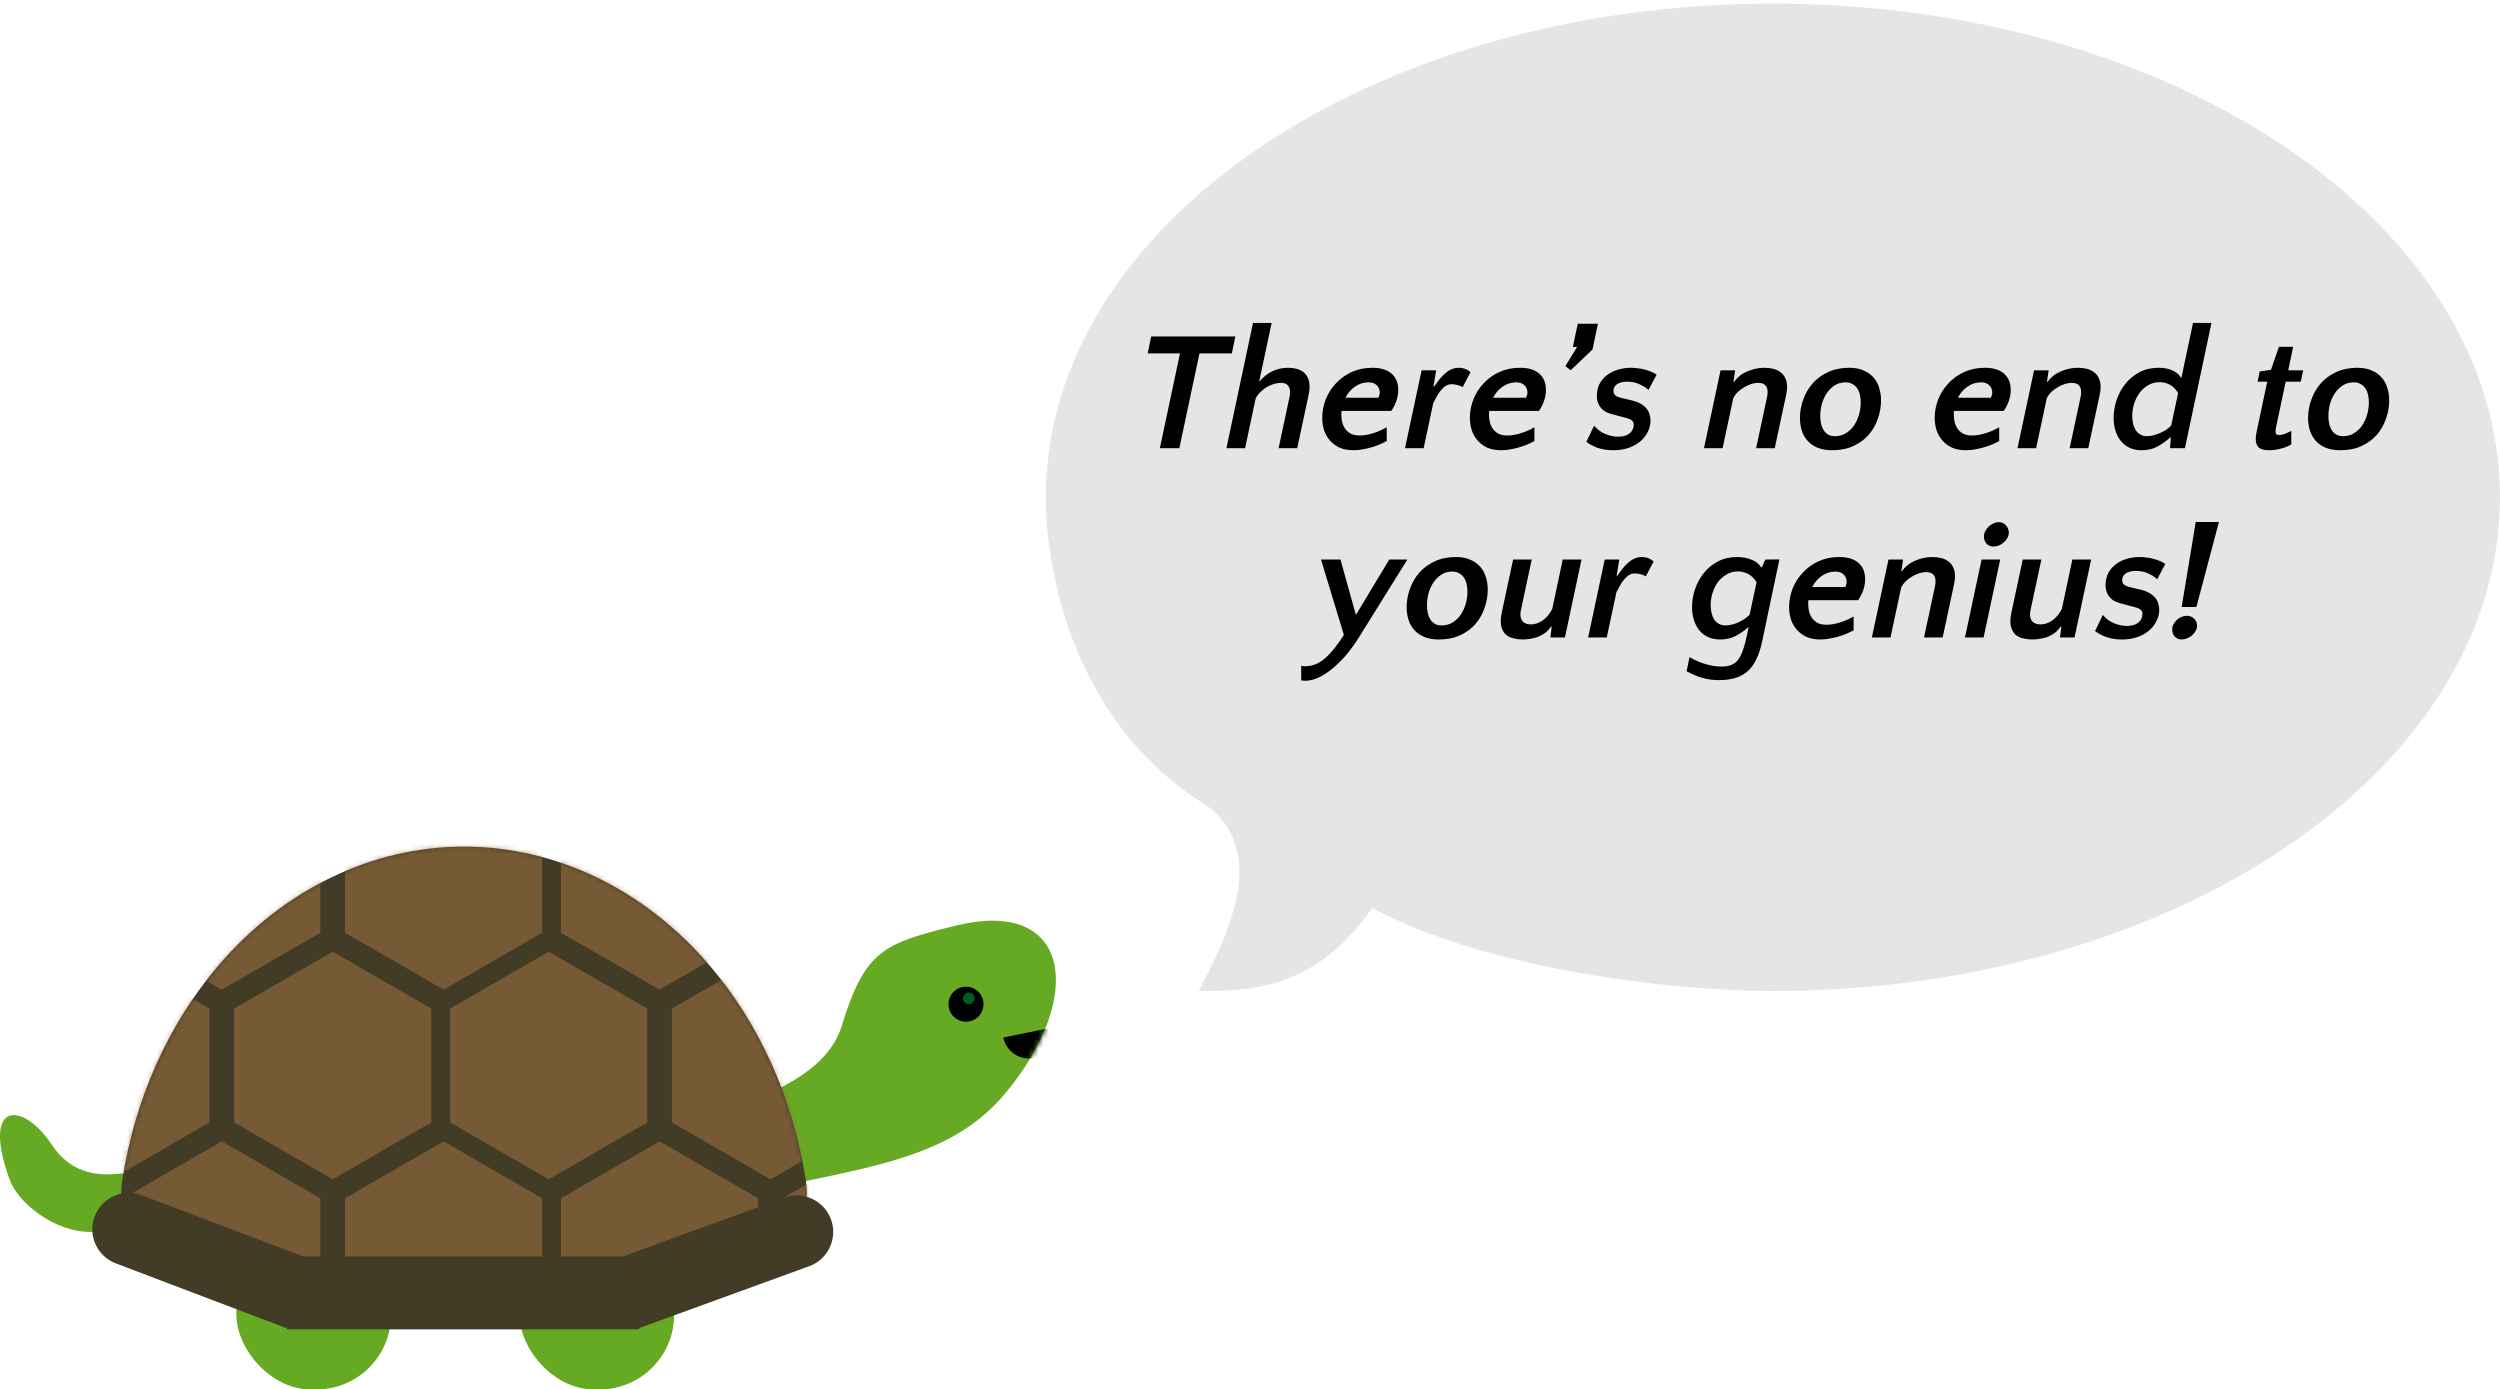 <svg width="502" height="279" viewBox="0 0 502 279" fill="none" xmlns="http://www.w3.org/2000/svg">
<rect x="47.468" y="244.425" width="31.059" height="34.575" rx="15" fill="#66A923"/>
<rect x="104.312" y="244.425" width="31.059" height="34.575" rx="15" fill="#66A923"/>
<path d="M10.351 229.796C17.001 239.892 28.084 234.237 33.403 234.237V249.113C30.374 249.557 23.386 247.355 17.874 247.355C11.224 247.355 3.677 241.785 1.898 236.784C-3.865 220.577 4.817 221.394 10.351 229.796Z" fill="#66A923"/>
<path d="M169.011 206.04C165.267 218.23 146.292 222.547 135.371 225.965L140.636 242.081C168.426 234.462 189.013 234.99 201.884 219.519C217.973 200.18 215.07 180.255 192.121 185.823C177.338 189.409 173.692 190.804 169.011 206.04Z" fill="#66A923"/>
<mask id="mask0_90_83" style="mask-type:alpha" maskUnits="userSpaceOnUse" x="135" y="184" width="78" height="59">
<path d="M169.011 206.04C165.267 218.23 146.292 222.547 135.371 225.965L140.636 242.081C168.426 234.462 189.013 234.99 201.884 219.519C217.973 200.18 215.07 180.255 192.121 185.823C177.338 189.409 173.692 190.804 169.011 206.04Z" fill="#66A923"/>
</mask>
<g mask="url(#mask0_90_83)">
<path d="M211.808 206.227C212.086 207.598 211.809 209.023 211.037 210.19C210.265 211.356 209.062 212.168 207.691 212.447C206.32 212.726 204.895 212.449 203.728 211.677C202.562 210.905 201.75 209.701 201.471 208.331L206.639 207.279L211.808 206.227Z" fill="black"/>
</g>
<circle cx="193.973" cy="201.645" r="3.516" fill="black"/>
<circle cx="194.559" cy="200.473" r="1.172" fill="#005C25"/>
<path d="M37.018 256.061C28.901 253.309 23.229 245.647 24.521 237.175C27.006 220.876 33.707 205.725 43.866 193.858C56.944 178.582 74.682 170 93.177 170C111.673 170 129.41 178.582 142.489 193.858C152.632 205.706 159.327 220.828 161.822 237.097C163.127 245.606 157.405 253.293 149.239 256.016L131.711 261.858C129.671 262.538 127.536 262.885 125.386 262.885H93.177H60.436C58.252 262.885 56.082 262.527 54.013 261.825L37.018 256.061Z" fill="#423C27"/>
<mask id="mask1_90_83" style="mask-type:alpha" maskUnits="userSpaceOnUse" x="24" y="170" width="139" height="93">
<path d="M37.018 256.061C28.901 253.309 23.229 245.647 24.521 237.175C27.006 220.876 33.707 205.725 43.866 193.858C56.944 178.582 74.682 170 93.177 170C111.673 170 129.41 178.582 142.489 193.858C152.632 205.706 159.327 220.828 161.822 237.097C163.127 245.606 157.405 253.293 149.239 256.016L131.711 261.858C129.671 262.538 127.536 262.885 125.386 262.885H93.177H60.436C58.252 262.885 56.082 262.527 54.013 261.825L37.018 256.061Z" fill="#423C27"/>
</mask>
<g mask="url(#mask1_90_83)">
<path opacity="0.6" d="M22.269 191.097L42.062 202.524V225.379L22.269 236.806L2.476 225.379V202.524L22.269 191.097Z" fill="#996F3F"/>
<path opacity="0.6" d="M66.806 191.097L86.599 202.524V225.379L66.806 236.806L47.014 225.379V202.524L66.806 191.097Z" fill="#996F3F"/>
<path opacity="0.6" d="M110.172 191.097L129.965 202.524V225.379L110.172 236.806L90.379 225.379V202.524L110.172 191.097Z" fill="#996F3F"/>
<path opacity="0.6" d="M154.71 191.097L174.503 202.524V225.379L154.71 236.806L134.917 225.379V202.524L154.71 191.097Z" fill="#996F3F"/>
<path opacity="0.6" d="M44.538 153.005L64.331 164.433V187.288L44.538 198.715L24.745 187.288V164.433L44.538 153.005Z" fill="#996F3F"/>
<path opacity="0.6" d="M89.075 153.005L108.868 164.433V187.288L89.075 198.715L69.282 187.288V164.433L89.075 153.005Z" fill="#996F3F"/>
<path opacity="0.6" d="M132.441 153.005L152.234 164.433V187.288L132.441 198.715L112.648 187.288V164.433L132.441 153.005Z" fill="#996F3F"/>
<path opacity="0.6" d="M176.978 153.005L196.771 164.433V187.288L176.978 198.715L157.186 187.288V164.433L176.978 153.005Z" fill="#996F3F"/>
<path opacity="0.6" d="M44.538 229.188L64.331 240.616V263.47L44.538 274.898L24.745 263.47V240.616L44.538 229.188Z" fill="#996F3F"/>
<path opacity="0.6" d="M89.075 229.188L108.868 240.616V263.47L89.075 274.898L69.282 263.47V240.616L89.075 229.188Z" fill="#996F3F"/>
<path opacity="0.6" d="M132.441 229.188L152.234 240.616V263.47L132.441 274.898L112.648 263.47V240.616L132.441 229.188Z" fill="#996F3F"/>
<path opacity="0.6" d="M176.978 229.188L196.771 240.616V263.47L176.978 274.898L157.186 263.47V240.616L176.978 229.188Z" fill="#996F3F"/>
</g>
<path d="M19.009 244.241C20.445 240.459 24.675 238.557 28.457 239.993L62.699 252.992L57.499 266.689L23.257 253.689C19.475 252.253 17.573 248.023 19.009 244.241Z" fill="#423C27"/>
<path d="M166.871 244.862C168.255 248.664 166.294 252.867 162.493 254.251L128.075 266.778L123.065 253.011L157.482 240.484C161.284 239.1 165.487 241.06 166.871 244.862Z" fill="#423C27"/>
<rect x="57.593" y="252.288" width="70.793" height="14.65" fill="#423C27"/>
<path d="M240.669 199C249.542 182.772 252.629 169.946 242.65 162.001C213.942 144.447 210 111.737 210 99.859C210 45.109 275.366 0.725 356 0.725C436.633 0.725 502 45.109 502 99.859C502 154.609 436.633 198.993 356 198.993C333.989 198.993 297.413 194.166 275.545 182.301C264.071 199 250.328 199 240.669 199Z" fill="#E5E5E5"/>
<path d="M247.349 70.96H240.855L236.809 90H232.899L236.945 70.96H230.451L231.165 67.56H248.063L247.349 70.96ZM252.829 76.672C253.69 75.675 254.585 74.961 255.515 74.53C256.467 74.077 257.521 73.85 258.677 73.85C259.266 73.85 259.821 73.918 260.343 74.054C260.864 74.19 261.317 74.405 261.703 74.7C262.088 74.995 262.394 75.391 262.621 75.89C262.847 76.366 262.961 76.955 262.961 77.658C262.961 78.179 262.893 78.746 262.757 79.358L260.479 90H256.739L258.949 79.664C259.017 79.324 259.051 79.018 259.051 78.746C259.051 78.134 258.892 77.669 258.575 77.352C258.257 77.035 257.815 76.876 257.249 76.876C256.818 76.876 256.353 76.944 255.855 77.08C255.379 77.216 254.903 77.42 254.427 77.692C253.973 77.964 253.543 78.293 253.135 78.678C252.727 79.063 252.398 79.494 252.149 79.97L250.007 90H246.267L251.605 64.84H255.345L252.829 76.672ZM275.567 73.85C277.267 73.85 278.559 74.247 279.443 75.04C280.327 75.811 280.769 76.91 280.769 78.338C280.769 78.769 280.724 79.199 280.633 79.63C280.542 80.061 280.418 80.469 280.259 80.854C280.123 81.217 279.964 81.545 279.783 81.84C279.624 82.135 279.477 82.361 279.341 82.52H269.379C269.356 82.656 269.345 82.792 269.345 82.928C269.345 83.064 269.345 83.2 269.345 83.336C269.345 83.903 269.413 84.435 269.549 84.934C269.708 85.433 269.934 85.875 270.229 86.26C270.524 86.623 270.898 86.917 271.351 87.144C271.827 87.348 272.382 87.45 273.017 87.45C273.856 87.45 274.774 87.291 275.771 86.974C276.768 86.657 277.664 86.26 278.457 85.784V88.572C278.117 88.753 277.698 88.957 277.199 89.184C276.723 89.388 276.19 89.581 275.601 89.762C275.034 89.943 274.422 90.091 273.765 90.204C273.13 90.34 272.473 90.408 271.793 90.408C270.728 90.408 269.798 90.238 269.005 89.898C268.234 89.535 267.588 89.059 267.067 88.47C266.546 87.881 266.149 87.189 265.877 86.396C265.628 85.603 265.503 84.764 265.503 83.88C265.503 82.611 265.741 81.375 266.217 80.174C266.693 78.973 267.373 77.907 268.257 76.978C269.141 76.026 270.195 75.267 271.419 74.7C272.666 74.133 274.048 73.85 275.567 73.85ZM274.819 76.774C273.822 76.774 272.915 77.057 272.099 77.624C271.283 78.168 270.637 78.916 270.161 79.868H276.791C276.859 79.709 276.916 79.551 276.961 79.392C277.029 79.211 277.063 79.029 277.063 78.848C277.063 78.236 276.859 77.737 276.451 77.352C276.043 76.967 275.499 76.774 274.819 76.774ZM293.685 77.76C293.504 77.579 293.175 77.431 292.699 77.318C292.246 77.205 291.849 77.148 291.509 77.148C291.056 77.148 290.659 77.261 290.319 77.488C289.979 77.692 289.662 77.975 289.367 78.338C289.072 78.678 288.8 79.075 288.551 79.528C288.302 79.981 288.052 80.446 287.803 80.922L285.865 90H282.125L285.457 74.36H288.381L287.837 77.624H287.973C288.313 77.148 288.653 76.683 288.993 76.23C289.356 75.777 289.73 75.38 290.115 75.04C290.5 74.677 290.92 74.394 291.373 74.19C291.849 73.963 292.37 73.85 292.937 73.85C293.844 73.85 294.626 74.145 295.283 74.734L293.685 77.76ZM305.218 73.85C306.918 73.85 308.21 74.247 309.094 75.04C309.978 75.811 310.42 76.91 310.42 78.338C310.42 78.769 310.374 79.199 310.284 79.63C310.193 80.061 310.068 80.469 309.91 80.854C309.774 81.217 309.615 81.545 309.434 81.84C309.275 82.135 309.128 82.361 308.992 82.52H299.03C299.007 82.656 298.996 82.792 298.996 82.928C298.996 83.064 298.996 83.2 298.996 83.336C298.996 83.903 299.064 84.435 299.2 84.934C299.358 85.433 299.585 85.875 299.88 86.26C300.174 86.623 300.548 86.917 301.002 87.144C301.478 87.348 302.033 87.45 302.668 87.45C303.506 87.45 304.424 87.291 305.422 86.974C306.419 86.657 307.314 86.26 308.108 85.784V88.572C307.768 88.753 307.348 88.957 306.85 89.184C306.374 89.388 305.841 89.581 305.252 89.762C304.685 89.943 304.073 90.091 303.416 90.204C302.781 90.34 302.124 90.408 301.444 90.408C300.378 90.408 299.449 90.238 298.656 89.898C297.885 89.535 297.239 89.059 296.718 88.47C296.196 87.881 295.8 87.189 295.528 86.396C295.278 85.603 295.154 84.764 295.154 83.88C295.154 82.611 295.392 81.375 295.868 80.174C296.344 78.973 297.024 77.907 297.908 76.978C298.792 76.026 299.846 75.267 301.07 74.7C302.316 74.133 303.699 73.85 305.218 73.85ZM304.47 76.774C303.472 76.774 302.566 77.057 301.75 77.624C300.934 78.168 300.288 78.916 299.812 79.868H306.442C306.51 79.709 306.566 79.551 306.612 79.392C306.68 79.211 306.714 79.029 306.714 78.848C306.714 78.236 306.51 77.737 306.102 77.352C305.694 76.967 305.15 76.774 304.47 76.774ZM314.334 73.51L316.68 69.668H315.83L316.816 65.01H320.862L319.774 70.178L315.388 74.36L314.334 73.51ZM326.73 76.638C325.869 76.638 325.189 76.808 324.69 77.148C324.214 77.488 323.976 77.953 323.976 78.542C323.976 78.814 324.078 79.075 324.282 79.324C324.509 79.551 324.94 79.743 325.574 79.902L327.852 80.446C328.555 80.627 329.133 80.865 329.586 81.16C330.062 81.455 330.436 81.783 330.708 82.146C330.98 82.509 331.162 82.894 331.252 83.302C331.366 83.687 331.422 84.061 331.422 84.424C331.422 85.263 331.23 86.045 330.844 86.77C330.482 87.495 329.972 88.13 329.314 88.674C328.657 89.218 327.864 89.649 326.934 89.966C326.028 90.261 325.03 90.408 323.942 90.408C322.741 90.408 321.664 90.238 320.712 89.898C319.783 89.535 319.058 89.139 318.536 88.708L320.1 85.478C320.712 86.226 321.46 86.781 322.344 87.144C323.228 87.507 324.078 87.688 324.894 87.688C325.914 87.688 326.696 87.461 327.24 87.008C327.784 86.555 328.056 85.965 328.056 85.24C328.056 84.945 327.954 84.696 327.75 84.492C327.546 84.265 327.172 84.084 326.628 83.948L323.568 83.132C323.002 82.973 322.526 82.769 322.14 82.52C321.778 82.248 321.483 81.953 321.256 81.636C321.03 81.296 320.871 80.945 320.78 80.582C320.69 80.219 320.644 79.868 320.644 79.528C320.644 78.644 320.814 77.851 321.154 77.148C321.517 76.445 322.004 75.856 322.616 75.38C323.228 74.881 323.954 74.507 324.792 74.258C325.631 73.986 326.538 73.85 327.512 73.85C327.943 73.85 328.396 73.884 328.872 73.952C329.371 73.997 329.847 74.088 330.3 74.224C330.754 74.337 331.184 74.485 331.592 74.666C332 74.825 332.352 75.017 332.646 75.244L331.014 78.304C330.652 77.941 330.096 77.579 329.348 77.216C328.6 76.831 327.728 76.638 326.73 76.638ZM352.628 90L354.838 79.664C354.906 79.324 354.94 79.018 354.94 78.746C354.94 77.499 354.306 76.876 353.036 76.876C352.651 76.876 352.22 76.944 351.744 77.08C351.291 77.216 350.826 77.42 350.35 77.692C349.897 77.941 349.455 78.259 349.024 78.644C348.616 79.029 348.288 79.471 348.038 79.97L345.896 90H342.156L345.488 74.36H348.412L348.072 76.672H348.208C348.888 75.72 349.784 75.017 350.894 74.564C352.005 74.088 353.138 73.85 354.294 73.85C354.929 73.85 355.518 73.918 356.062 74.054C356.629 74.19 357.116 74.417 357.524 74.734C357.932 75.029 358.25 75.425 358.476 75.924C358.726 76.4 358.85 76.989 358.85 77.692C358.85 78.191 358.782 78.746 358.646 79.358L356.368 90H352.628ZM371.322 73.85C372.455 73.85 373.418 74.031 374.212 74.394C375.028 74.734 375.696 75.21 376.218 75.822C376.739 76.411 377.113 77.103 377.34 77.896C377.589 78.667 377.714 79.494 377.714 80.378C377.714 81.647 377.498 82.883 377.068 84.084C376.66 85.285 376.048 86.362 375.232 87.314C374.416 88.243 373.396 88.991 372.172 89.558C370.948 90.125 369.52 90.408 367.888 90.408C366.754 90.408 365.78 90.238 364.964 89.898C364.148 89.558 363.479 89.093 362.958 88.504C362.436 87.915 362.051 87.235 361.802 86.464C361.552 85.671 361.428 84.832 361.428 83.948C361.428 82.701 361.643 81.477 362.074 80.276C362.504 79.052 363.128 77.964 363.944 77.012C364.782 76.06 365.814 75.301 367.038 74.734C368.284 74.145 369.712 73.85 371.322 73.85ZM368.466 87.586C369.304 87.586 370.041 87.382 370.676 86.974C371.333 86.566 371.877 86.045 372.308 85.41C372.738 84.753 373.067 84.027 373.294 83.234C373.52 82.418 373.634 81.602 373.634 80.786C373.634 80.242 373.577 79.732 373.464 79.256C373.35 78.757 373.169 78.327 372.92 77.964C372.67 77.601 372.353 77.318 371.968 77.114C371.605 76.887 371.152 76.774 370.608 76.774C369.769 76.774 369.032 76.978 368.398 77.386C367.763 77.794 367.23 78.327 366.8 78.984C366.369 79.619 366.04 80.344 365.814 81.16C365.61 81.976 365.508 82.792 365.508 83.608C365.508 84.129 365.564 84.639 365.678 85.138C365.791 85.614 365.961 86.033 366.188 86.396C366.437 86.759 366.743 87.053 367.106 87.28C367.491 87.484 367.944 87.586 368.466 87.586ZM398.552 73.85C400.252 73.85 401.544 74.247 402.428 75.04C403.312 75.811 403.754 76.91 403.754 78.338C403.754 78.769 403.708 79.199 403.618 79.63C403.527 80.061 403.402 80.469 403.244 80.854C403.108 81.217 402.949 81.545 402.768 81.84C402.609 82.135 402.462 82.361 402.326 82.52H392.364C392.341 82.656 392.33 82.792 392.33 82.928C392.33 83.064 392.33 83.2 392.33 83.336C392.33 83.903 392.398 84.435 392.534 84.934C392.692 85.433 392.919 85.875 393.214 86.26C393.508 86.623 393.882 86.917 394.336 87.144C394.812 87.348 395.367 87.45 396.002 87.45C396.84 87.45 397.758 87.291 398.756 86.974C399.753 86.657 400.648 86.26 401.442 85.784V88.572C401.102 88.753 400.682 88.957 400.184 89.184C399.708 89.388 399.175 89.581 398.586 89.762C398.019 89.943 397.407 90.091 396.75 90.204C396.115 90.34 395.458 90.408 394.778 90.408C393.712 90.408 392.783 90.238 391.99 89.898C391.219 89.535 390.573 89.059 390.052 88.47C389.53 87.881 389.134 87.189 388.862 86.396C388.612 85.603 388.488 84.764 388.488 83.88C388.488 82.611 388.726 81.375 389.202 80.174C389.678 78.973 390.358 77.907 391.242 76.978C392.126 76.026 393.18 75.267 394.404 74.7C395.65 74.133 397.033 73.85 398.552 73.85ZM397.804 76.774C396.806 76.774 395.9 77.057 395.084 77.624C394.268 78.168 393.622 78.916 393.146 79.868H399.776C399.844 79.709 399.9 79.551 399.946 79.392C400.014 79.211 400.048 79.029 400.048 78.848C400.048 78.236 399.844 77.737 399.436 77.352C399.028 76.967 398.484 76.774 397.804 76.774ZM415.582 90L417.792 79.664C417.86 79.324 417.894 79.018 417.894 78.746C417.894 77.499 417.259 76.876 415.99 76.876C415.604 76.876 415.174 76.944 414.698 77.08C414.244 77.216 413.78 77.42 413.304 77.692C412.85 77.941 412.408 78.259 411.978 78.644C411.57 79.029 411.241 79.471 410.992 79.97L408.85 90H405.11L408.442 74.36H411.366L411.026 76.672H411.162C411.842 75.72 412.737 75.017 413.848 74.564C414.958 74.088 416.092 73.85 417.248 73.85C417.882 73.85 418.472 73.918 419.016 74.054C419.582 74.19 420.07 74.417 420.478 74.734C420.886 75.029 421.203 75.425 421.43 75.924C421.679 76.4 421.804 76.989 421.804 77.692C421.804 78.191 421.736 78.746 421.6 79.358L419.322 90H415.582ZM430.025 90.408C429.141 90.408 428.348 90.249 427.645 89.932C426.942 89.592 426.353 89.139 425.877 88.572C425.401 87.983 425.038 87.291 424.789 86.498C424.54 85.705 424.415 84.843 424.415 83.914C424.415 82.69 424.619 81.477 425.027 80.276C425.435 79.075 426.024 77.998 426.795 77.046C427.566 76.094 428.506 75.323 429.617 74.734C430.75 74.145 432.031 73.85 433.459 73.85C434.547 73.85 435.476 74.031 436.247 74.394C437.04 74.757 437.63 75.267 438.015 75.924L440.361 64.84H444.067L438.729 90H435.737L435.907 87.858H435.771C434.978 88.561 434.128 89.161 433.221 89.66C432.314 90.159 431.249 90.408 430.025 90.408ZM431.113 87.586C431.476 87.586 431.872 87.541 432.303 87.45C432.734 87.337 433.164 87.189 433.595 87.008C434.048 86.827 434.479 86.611 434.887 86.362C435.295 86.09 435.658 85.784 435.975 85.444L437.369 78.916C436.848 78.077 436.27 77.511 435.635 77.216C435 76.899 434.354 76.74 433.697 76.74C432.813 76.74 432.031 76.944 431.351 77.352C430.671 77.737 430.093 78.259 429.617 78.916C429.141 79.551 428.778 80.276 428.529 81.092C428.28 81.885 428.155 82.701 428.155 83.54C428.155 84.061 428.212 84.571 428.325 85.07C428.438 85.546 428.608 85.977 428.835 86.362C429.084 86.725 429.39 87.019 429.753 87.246C430.138 87.473 430.592 87.586 431.113 87.586ZM455.264 76.638H453.326L453.734 74.598L456.012 74.258L457.61 69.634H460.466L459.48 74.36H462.472L461.996 76.638H458.97L457.066 85.614C456.975 85.977 456.93 86.305 456.93 86.6C456.93 86.895 456.986 87.099 457.1 87.212C457.236 87.303 457.44 87.348 457.712 87.348C458.006 87.348 458.312 87.291 458.63 87.178C458.947 87.065 459.434 86.849 460.092 86.532V89.218C459.57 89.581 458.89 89.864 458.052 90.068C457.236 90.295 456.442 90.408 455.672 90.408C454.652 90.408 453.938 90.215 453.53 89.83C453.144 89.445 452.952 88.889 452.952 88.164C452.952 87.915 452.974 87.643 453.02 87.348C453.065 87.031 453.122 86.713 453.19 86.396L455.264 76.638ZM473.355 73.85C474.488 73.85 475.452 74.031 476.245 74.394C477.061 74.734 477.73 75.21 478.251 75.822C478.772 76.411 479.146 77.103 479.373 77.896C479.622 78.667 479.747 79.494 479.747 80.378C479.747 81.647 479.532 82.883 479.101 84.084C478.693 85.285 478.081 86.362 477.265 87.314C476.449 88.243 475.429 88.991 474.205 89.558C472.981 90.125 471.553 90.408 469.921 90.408C468.788 90.408 467.813 90.238 466.997 89.898C466.181 89.558 465.512 89.093 464.991 88.504C464.47 87.915 464.084 87.235 463.835 86.464C463.586 85.671 463.461 84.832 463.461 83.948C463.461 82.701 463.676 81.477 464.107 80.276C464.538 79.052 465.161 77.964 465.977 77.012C466.816 76.06 467.847 75.301 469.071 74.734C470.318 74.145 471.746 73.85 473.355 73.85ZM470.499 87.586C471.338 87.586 472.074 87.382 472.709 86.974C473.366 86.566 473.91 86.045 474.341 85.41C474.772 84.753 475.1 84.027 475.327 83.234C475.554 82.418 475.667 81.602 475.667 80.786C475.667 80.242 475.61 79.732 475.497 79.256C475.384 78.757 475.202 78.327 474.953 77.964C474.704 77.601 474.386 77.318 474.001 77.114C473.638 76.887 473.185 76.774 472.641 76.774C471.802 76.774 471.066 76.978 470.431 77.386C469.796 77.794 469.264 78.327 468.833 78.984C468.402 79.619 468.074 80.344 467.847 81.16C467.643 81.976 467.541 82.792 467.541 83.608C467.541 84.129 467.598 84.639 467.711 85.138C467.824 85.614 467.994 86.033 468.221 86.396C468.47 86.759 468.776 87.053 469.139 87.28C469.524 87.484 469.978 87.586 470.499 87.586ZM272.264 123.478L278.962 112.36H282.6L272.774 128.136C272.298 128.929 271.674 129.813 270.904 130.788C270.133 131.785 269.272 132.715 268.32 133.576C267.39 134.46 266.382 135.197 265.294 135.786C264.206 136.398 263.106 136.704 261.996 136.704C261.814 136.704 261.678 136.693 261.588 136.67C261.497 136.67 261.395 136.647 261.282 136.602V133.678C261.35 133.701 261.429 133.723 261.52 133.746C261.588 133.769 261.769 133.78 262.064 133.78C263.56 133.78 264.92 133.225 266.144 132.114C267.368 131.026 268.603 129.485 269.85 127.49L265.26 112.36H269.17L272.264 123.478ZM292.348 111.85C293.481 111.85 294.445 112.031 295.238 112.394C296.054 112.734 296.723 113.21 297.244 113.822C297.765 114.411 298.139 115.103 298.366 115.896C298.615 116.667 298.74 117.494 298.74 118.378C298.74 119.647 298.525 120.883 298.094 122.084C297.686 123.285 297.074 124.362 296.258 125.314C295.442 126.243 294.422 126.991 293.198 127.558C291.974 128.125 290.546 128.408 288.914 128.408C287.781 128.408 286.806 128.238 285.99 127.898C285.174 127.558 284.505 127.093 283.984 126.504C283.463 125.915 283.077 125.235 282.828 124.464C282.579 123.671 282.454 122.832 282.454 121.948C282.454 120.701 282.669 119.477 283.1 118.276C283.531 117.052 284.154 115.964 284.97 115.012C285.809 114.06 286.84 113.301 288.064 112.734C289.311 112.145 290.739 111.85 292.348 111.85ZM289.492 125.586C290.331 125.586 291.067 125.382 291.702 124.974C292.359 124.566 292.903 124.045 293.334 123.41C293.765 122.753 294.093 122.027 294.32 121.234C294.547 120.418 294.66 119.602 294.66 118.786C294.66 118.242 294.603 117.732 294.49 117.256C294.377 116.757 294.195 116.327 293.946 115.964C293.697 115.601 293.379 115.318 292.994 115.114C292.631 114.887 292.178 114.774 291.634 114.774C290.795 114.774 290.059 114.978 289.424 115.386C288.789 115.794 288.257 116.327 287.826 116.984C287.395 117.619 287.067 118.344 286.84 119.16C286.636 119.976 286.534 120.792 286.534 121.608C286.534 122.129 286.591 122.639 286.704 123.138C286.817 123.614 286.987 124.033 287.214 124.396C287.463 124.759 287.769 125.053 288.132 125.28C288.517 125.484 288.971 125.586 289.492 125.586ZM307.572 112.36L305.396 122.526C305.328 122.843 305.294 123.115 305.294 123.342C305.294 123.999 305.475 124.509 305.838 124.872C306.223 125.212 306.745 125.382 307.402 125.382C308.195 125.382 308.977 125.121 309.748 124.6C310.519 124.056 311.165 123.285 311.686 122.288L313.794 112.36H317.568L314.236 128H311.312L311.584 125.824H311.448C311.085 126.345 310.677 126.776 310.224 127.116C309.771 127.433 309.295 127.694 308.796 127.898C308.297 128.079 307.787 128.204 307.266 128.272C306.745 128.363 306.246 128.408 305.77 128.408C305.135 128.408 304.546 128.34 304.002 128.204C303.481 128.091 303.016 127.898 302.608 127.626C302.223 127.331 301.917 126.946 301.69 126.47C301.463 125.994 301.35 125.416 301.35 124.736C301.35 124.237 301.418 123.659 301.554 123.002L303.832 112.36H307.572ZM330.458 115.76C330.276 115.579 329.948 115.431 329.472 115.318C329.018 115.205 328.622 115.148 328.282 115.148C327.828 115.148 327.432 115.261 327.092 115.488C326.752 115.692 326.434 115.975 326.14 116.338C325.845 116.678 325.573 117.075 325.324 117.528C325.074 117.981 324.825 118.446 324.576 118.922L322.638 128H318.898L322.23 112.36H325.154L324.61 115.624H324.746C325.086 115.148 325.426 114.683 325.766 114.23C326.128 113.777 326.502 113.38 326.888 113.04C327.273 112.677 327.692 112.394 328.146 112.19C328.622 111.963 329.143 111.85 329.71 111.85C330.616 111.85 331.398 112.145 332.056 112.734L330.458 115.76ZM357.306 112.326L353.872 128.646C353.577 130.074 353.192 131.287 352.716 132.284C352.263 133.281 351.685 134.097 350.982 134.732C350.279 135.367 349.452 135.831 348.5 136.126C347.548 136.421 346.449 136.568 345.202 136.568C344.613 136.568 344.057 136.534 343.536 136.466C343.015 136.398 342.493 136.296 341.972 136.16C341.473 136.024 340.952 135.843 340.408 135.616C339.864 135.389 339.286 135.117 338.674 134.8L339.252 131.944C340.227 132.533 341.281 132.998 342.414 133.338C343.57 133.678 344.669 133.848 345.712 133.848C346.437 133.848 347.061 133.746 347.582 133.542C348.126 133.338 348.591 132.998 348.976 132.522C349.361 132.046 349.69 131.4 349.962 130.584C350.257 129.791 350.529 128.793 350.778 127.592L351.118 125.858C350.37 126.561 349.531 127.161 348.602 127.66C347.673 128.159 346.607 128.408 345.406 128.408C344.499 128.408 343.695 128.249 342.992 127.932C342.289 127.592 341.7 127.139 341.224 126.572C340.748 125.983 340.385 125.291 340.136 124.498C339.887 123.705 339.762 122.843 339.762 121.914C339.762 120.69 339.966 119.477 340.374 118.276C340.782 117.075 341.371 115.998 342.142 115.046C342.913 114.094 343.853 113.323 344.964 112.734C346.097 112.145 347.367 111.85 348.772 111.85C349.86 111.85 350.846 112.031 351.73 112.394C352.614 112.757 353.249 113.267 353.634 113.924H353.77L354.484 112.36L357.306 112.326ZM346.494 125.586C346.834 125.586 347.208 125.541 347.616 125.45C348.047 125.359 348.477 125.223 348.908 125.042C349.361 124.838 349.792 124.611 350.2 124.362C350.608 124.09 350.982 123.784 351.322 123.444L352.716 116.916C352.195 116.077 351.605 115.511 350.948 115.216C350.313 114.899 349.667 114.74 349.01 114.74C348.149 114.74 347.378 114.944 346.698 115.352C346.018 115.737 345.44 116.247 344.964 116.882C344.488 117.517 344.125 118.242 343.876 119.058C343.627 119.851 343.502 120.667 343.502 121.506C343.502 122.05 343.559 122.571 343.672 123.07C343.785 123.546 343.955 123.977 344.182 124.362C344.431 124.725 344.737 125.019 345.1 125.246C345.485 125.473 345.95 125.586 346.494 125.586ZM369.316 111.85C371.016 111.85 372.308 112.247 373.192 113.04C374.076 113.811 374.518 114.91 374.518 116.338C374.518 116.769 374.473 117.199 374.382 117.63C374.291 118.061 374.167 118.469 374.008 118.854C373.872 119.217 373.713 119.545 373.532 119.84C373.373 120.135 373.226 120.361 373.09 120.52H363.128C363.105 120.656 363.094 120.792 363.094 120.928C363.094 121.064 363.094 121.2 363.094 121.336C363.094 121.903 363.162 122.435 363.298 122.934C363.457 123.433 363.683 123.875 363.978 124.26C364.273 124.623 364.647 124.917 365.1 125.144C365.576 125.348 366.131 125.45 366.766 125.45C367.605 125.45 368.523 125.291 369.52 124.974C370.517 124.657 371.413 124.26 372.206 123.784V126.572C371.866 126.753 371.447 126.957 370.948 127.184C370.472 127.388 369.939 127.581 369.35 127.762C368.783 127.943 368.171 128.091 367.514 128.204C366.879 128.34 366.222 128.408 365.542 128.408C364.477 128.408 363.547 128.238 362.754 127.898C361.983 127.535 361.337 127.059 360.816 126.47C360.295 125.881 359.898 125.189 359.626 124.396C359.377 123.603 359.252 122.764 359.252 121.88C359.252 120.611 359.49 119.375 359.966 118.174C360.442 116.973 361.122 115.907 362.006 114.978C362.89 114.026 363.944 113.267 365.168 112.7C366.415 112.133 367.797 111.85 369.316 111.85ZM368.568 114.774C367.571 114.774 366.664 115.057 365.848 115.624C365.032 116.168 364.386 116.916 363.91 117.868H370.54C370.608 117.709 370.665 117.551 370.71 117.392C370.778 117.211 370.812 117.029 370.812 116.848C370.812 116.236 370.608 115.737 370.2 115.352C369.792 114.967 369.248 114.774 368.568 114.774ZM386.346 128L388.556 117.664C388.624 117.324 388.658 117.018 388.658 116.746C388.658 115.499 388.024 114.876 386.754 114.876C386.369 114.876 385.938 114.944 385.462 115.08C385.009 115.216 384.544 115.42 384.068 115.692C383.615 115.941 383.173 116.259 382.742 116.644C382.334 117.029 382.006 117.471 381.756 117.97L379.614 128H375.874L379.206 112.36H382.13L381.79 114.672H381.926C382.606 113.72 383.502 113.017 384.612 112.564C385.723 112.088 386.856 111.85 388.012 111.85C388.647 111.85 389.236 111.918 389.78 112.054C390.347 112.19 390.834 112.417 391.242 112.734C391.65 113.029 391.968 113.425 392.194 113.924C392.444 114.4 392.568 114.989 392.568 115.692C392.568 116.191 392.5 116.746 392.364 117.358L390.086 128H386.346ZM398.308 128H394.568L397.9 112.36H401.64L398.308 128ZM398.376 107.736C398.376 107.373 398.455 107.022 398.614 106.682C398.795 106.342 399.022 106.036 399.294 105.764C399.588 105.492 399.906 105.277 400.246 105.118C400.608 104.937 400.982 104.846 401.368 104.846C401.934 104.846 402.41 105.061 402.796 105.492C403.181 105.923 403.374 106.421 403.374 106.988C403.374 107.351 403.272 107.702 403.068 108.042C402.886 108.359 402.648 108.654 402.354 108.926C402.059 109.175 401.73 109.379 401.368 109.538C401.005 109.674 400.654 109.742 400.314 109.742C399.724 109.742 399.248 109.549 398.886 109.164C398.546 108.779 398.376 108.303 398.376 107.736ZM409.904 112.36L407.728 122.526C407.66 122.843 407.626 123.115 407.626 123.342C407.626 123.999 407.807 124.509 408.17 124.872C408.555 125.212 409.077 125.382 409.734 125.382C410.527 125.382 411.309 125.121 412.08 124.6C412.851 124.056 413.497 123.285 414.018 122.288L416.126 112.36H419.9L416.568 128H413.644L413.916 125.824H413.78C413.417 126.345 413.009 126.776 412.556 127.116C412.103 127.433 411.627 127.694 411.128 127.898C410.629 128.079 410.119 128.204 409.598 128.272C409.077 128.363 408.578 128.408 408.102 128.408C407.467 128.408 406.878 128.34 406.334 128.204C405.813 128.091 405.348 127.898 404.94 127.626C404.555 127.331 404.249 126.946 404.022 126.47C403.795 125.994 403.682 125.416 403.682 124.736C403.682 124.237 403.75 123.659 403.886 123.002L406.164 112.36H409.904ZM428.88 114.638C428.018 114.638 427.338 114.808 426.84 115.148C426.364 115.488 426.126 115.953 426.126 116.542C426.126 116.814 426.228 117.075 426.432 117.324C426.658 117.551 427.089 117.743 427.724 117.902L430.002 118.446C430.704 118.627 431.282 118.865 431.736 119.16C432.212 119.455 432.586 119.783 432.858 120.146C433.13 120.509 433.311 120.894 433.402 121.302C433.515 121.687 433.572 122.061 433.572 122.424C433.572 123.263 433.379 124.045 432.994 124.77C432.631 125.495 432.121 126.13 431.464 126.674C430.806 127.218 430.013 127.649 429.084 127.966C428.177 128.261 427.18 128.408 426.092 128.408C424.89 128.408 423.814 128.238 422.862 127.898C421.932 127.535 421.207 127.139 420.686 126.708L422.25 123.478C422.862 124.226 423.61 124.781 424.494 125.144C425.378 125.507 426.228 125.688 427.044 125.688C428.064 125.688 428.846 125.461 429.39 125.008C429.934 124.555 430.206 123.965 430.206 123.24C430.206 122.945 430.104 122.696 429.9 122.492C429.696 122.265 429.322 122.084 428.778 121.948L425.718 121.132C425.151 120.973 424.675 120.769 424.29 120.52C423.927 120.248 423.632 119.953 423.406 119.636C423.179 119.296 423.02 118.945 422.93 118.582C422.839 118.219 422.794 117.868 422.794 117.528C422.794 116.644 422.964 115.851 423.304 115.148C423.666 114.445 424.154 113.856 424.766 113.38C425.378 112.881 426.103 112.507 426.942 112.258C427.78 111.986 428.687 111.85 429.662 111.85C430.092 111.85 430.546 111.884 431.022 111.952C431.52 111.997 431.996 112.088 432.45 112.224C432.903 112.337 433.334 112.485 433.742 112.666C434.15 112.825 434.501 113.017 434.796 113.244L433.164 116.304C432.801 115.941 432.246 115.579 431.498 115.216C430.75 114.831 429.877 114.638 428.88 114.638ZM438.08 121.88L440.902 104.812H445.56L441.038 121.88H438.08ZM436.176 126.402C436.176 126.039 436.255 125.699 436.414 125.382C436.595 125.042 436.822 124.747 437.094 124.498C437.366 124.226 437.672 124.022 438.012 123.886C438.375 123.727 438.749 123.648 439.134 123.648C439.723 123.648 440.211 123.852 440.596 124.26C440.981 124.645 441.174 125.11 441.174 125.654C441.174 126.017 441.072 126.368 440.868 126.708C440.687 127.025 440.449 127.32 440.154 127.592C439.859 127.841 439.531 128.034 439.168 128.17C438.805 128.329 438.443 128.408 438.08 128.408C437.513 128.408 437.049 128.215 436.686 127.83C436.346 127.422 436.176 126.946 436.176 126.402Z" fill="black"/>
</svg>
